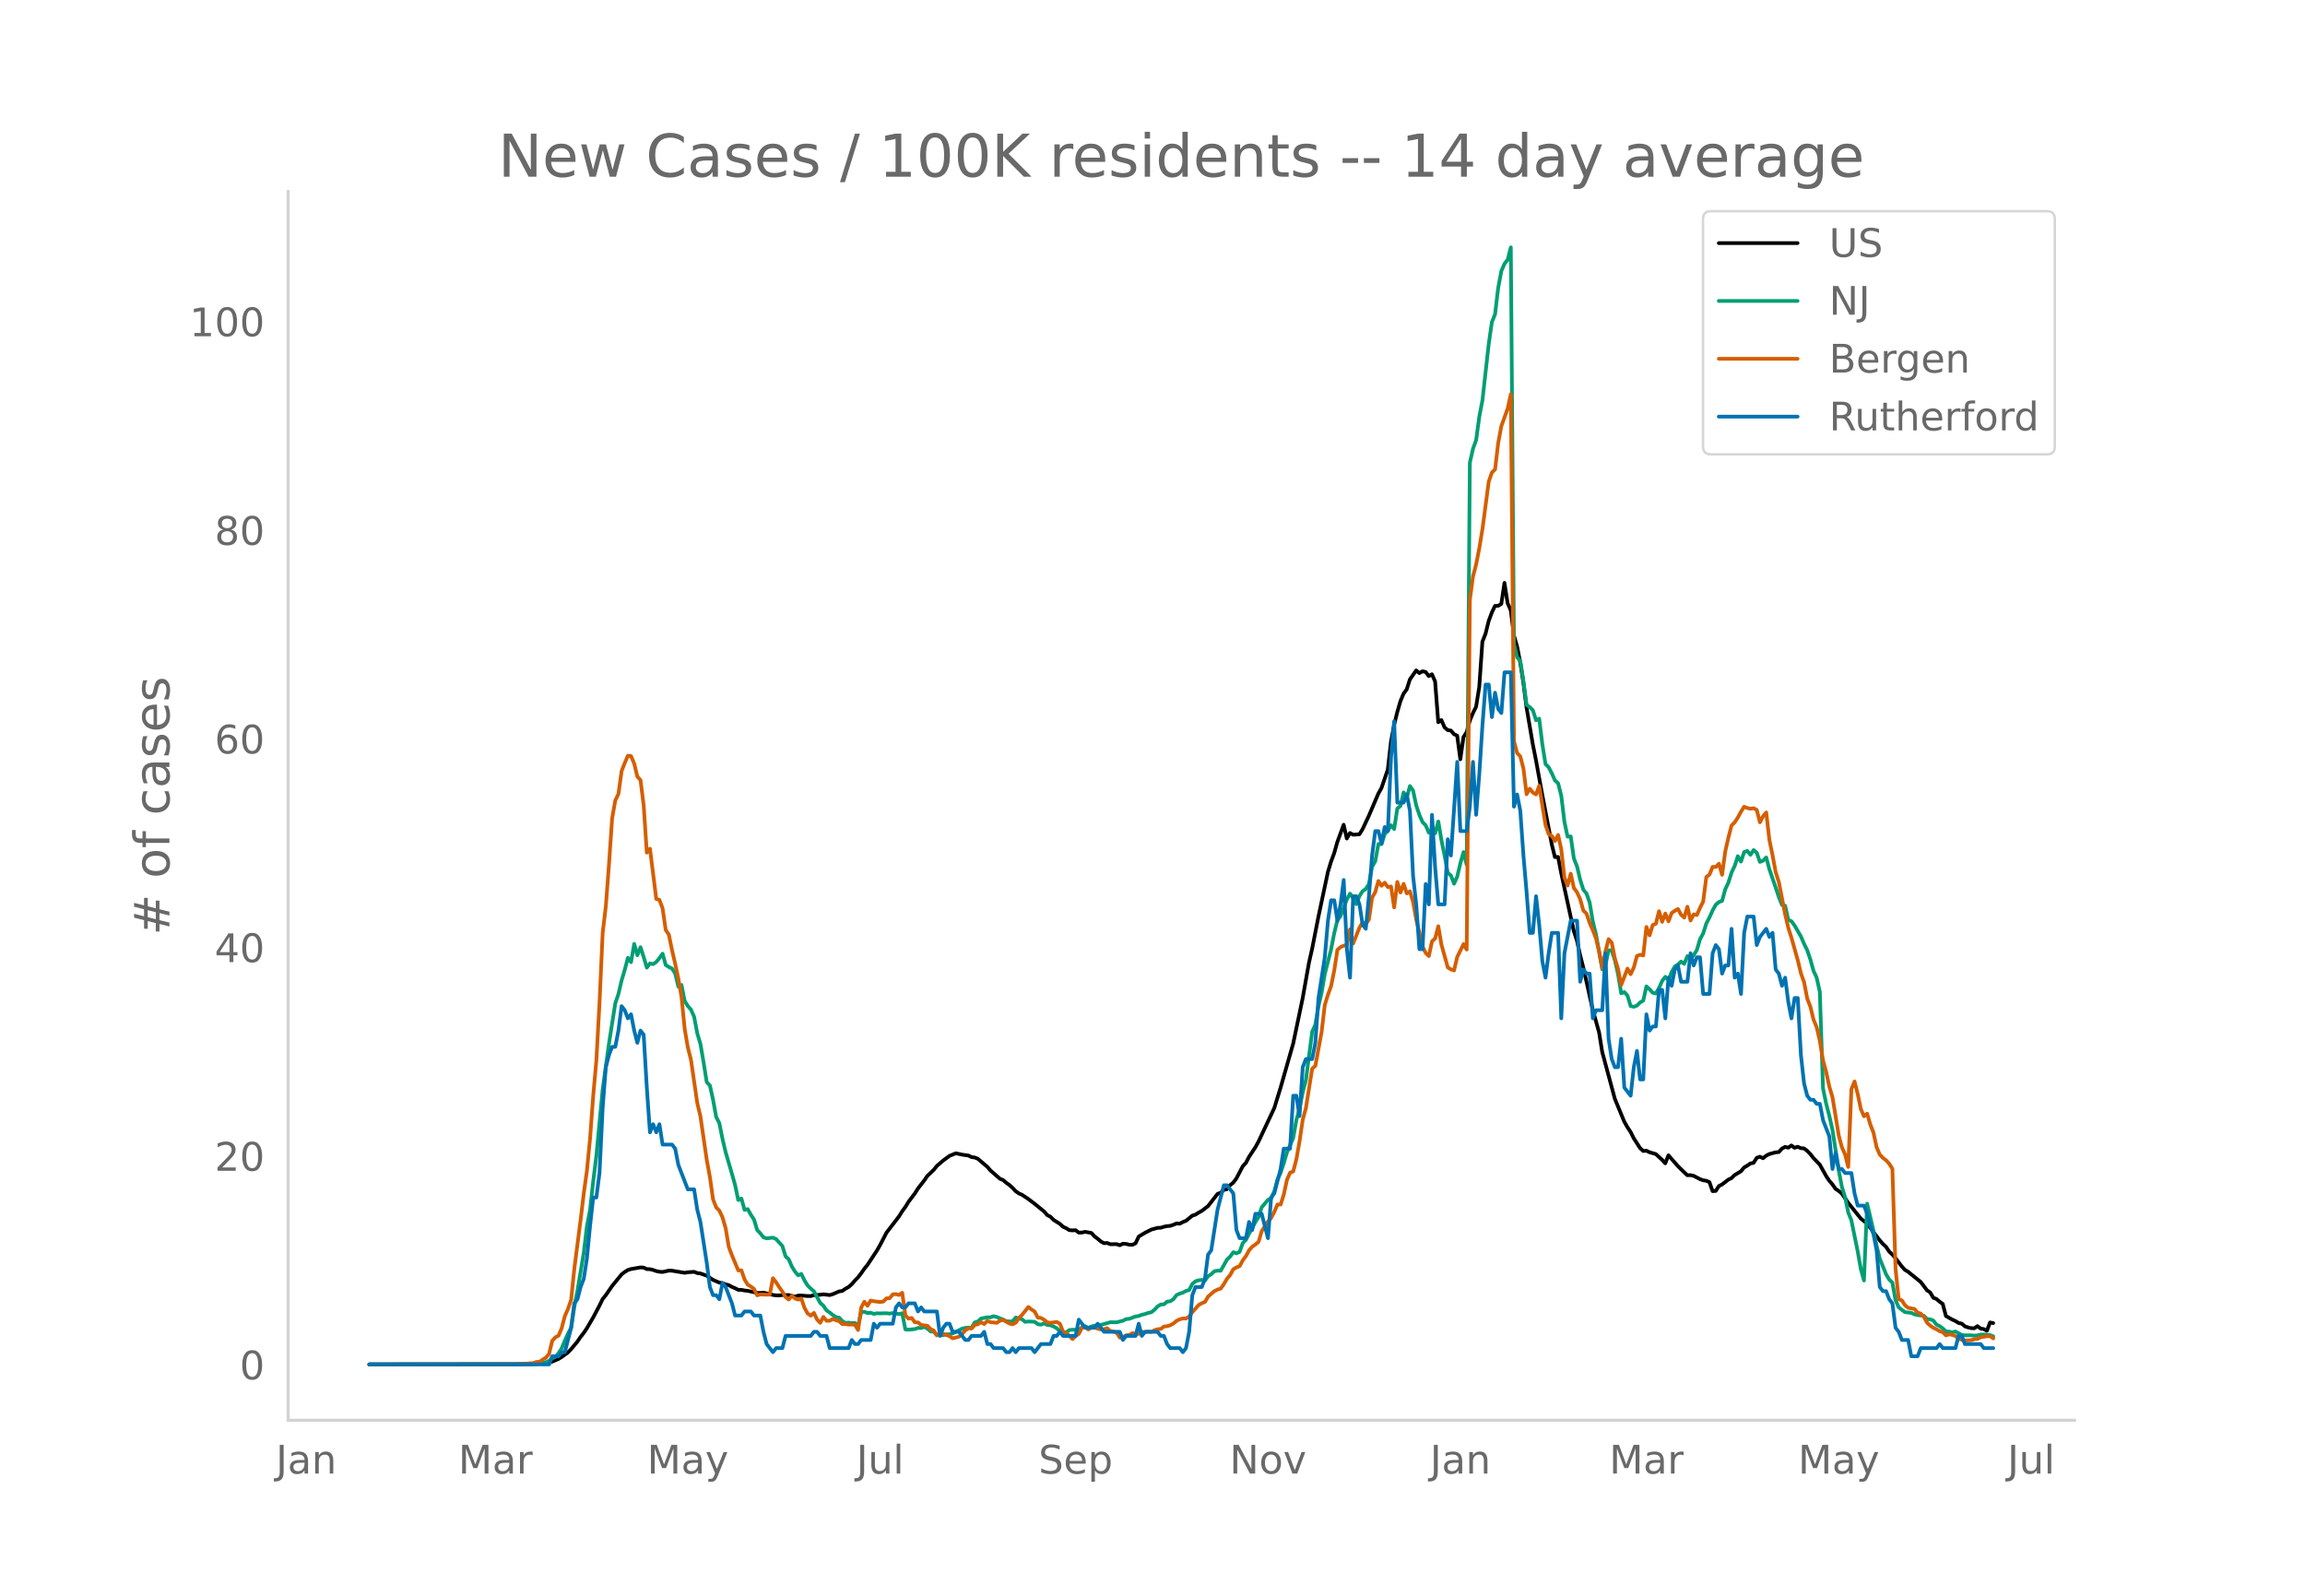 <svg height="864" viewBox="0 0 936 648" width="1248" xmlns="http://www.w3.org/2000/svg" xmlns:xlink="http://www.w3.org/1999/xlink"><defs><style>*{stroke-linecap:butt;stroke-linejoin:round}</style></defs><g id="figure_1"><path d="M0 648h936V0H0z" style="fill:#fff" id="patch_1"/><g id="axes_1"><path d="M117 576.72h725.4V77.76H117z" style="fill:none" id="patch_2"/><path clip-path="url(#pd7d4f6f34e)" d="m149.973 554.039 61.463-.064 7.683-.259 2.561-.209 1.28-.222 1.281-.366 2.561-1.1 1.28-.778 2.562-1.88 1.28-1.326 2.561-3.076 1.28-1.88 1.281-1.643 1.28-1.895 2.562-4.388 2.56-4.828 1.281-2.635 1.28-1.574 2.562-3.723 3.841-4.705 1.28-.982 1.281-.795 1.28-.396 3.842-.662 1.28.074 1.281.618 1.28.026 1.281.325 1.28.444 1.281.276 1.28.085 2.562-.55 1.28.038 5.122.862 1.28-.227 2.562-.173 1.28.5 1.28.167 2.562.887 2.56 1.718 2.562 1.105 1.28.217 1.28.499 1.281.313 1.28.713 1.281.536 1.28.657 1.281.012 1.28.252 1.281.133 3.842.847 1.28.026 1.28-.136 3.842.945 1.28.156 1.281.024 1.28-.149 2.561.01 2.561.664 1.28-.452 1.281-.023 2.561.213 1.28.008 1.281-.379 2.561-.15 1.28-.179 2.562.303 1.28-.378 2.561-1.116 1.28-.196 1.281-.877 1.28-.715 1.281-1.13 1.28-1.5 1.281-1.302 1.28-1.657 1.281-1.847 1.28-1.564 3.842-5.832 1.28-2.242 2.562-4.961 5.122-6.66 1.28-2.072 1.28-1.725 1.281-2.093 2.561-3.385 1.28-2.034 2.562-3.28 1.28-1.856 2.561-2.417 1.28-1.614 2.562-2.19 2.56-1.881 2.562-1.047 2.56.55 2.562.374 1.28.621 1.28.17 1.281.518 3.842 3.283 1.28 1.476 3.842 3.356 1.28.528 1.28 1.107 1.281.9 1.28 1.153 1.281 1.372 1.28.886 1.281.561 2.561 1.717 2.561 1.938 3.841 3.118 1.281 1.489 1.28.624 1.281 1.307 2.561 1.605 1.28 1.19 1.281.566 1.28.802 1.28.096 1.281-.075 1.28.974 1.281-.034 1.28-.283 2.562.47 1.28 1.405 1.28.945 1.281 1.105 1.28.696 1.281-.093 1.28.508 2.562-.03 1.28.446 1.28-.629 1.281.1 1.28.297 1.281.04 1.28-.586 1.281-2.745 2.561-1.537 2.561-1.305 2.561-.696 1.28-.043 1.281-.413 1.28-.258 1.281-.102 1.28-.432 1.281-.55 1.28.119 1.281-.688 1.28-.505 2.562-2.088 1.28-.403 1.28-.826 1.281-.69 2.561-1.968 3.842-4.943 1.28-.459 1.28-1.182 1.281-.279 1.28-1.635 1.281-1.034 1.28-1.728 2.562-4.91 1.28-1.377 1.28-2.454 2.562-3.874 1.28-2.333 6.403-13.603 2.56-8.302 5.123-17.92 3.841-18.378 2.561-14.423 1.28-5.623 2.562-13.069 3.841-18.107 1.28-4.24 1.281-3.447 1.28-4.533 2.561-6.99 1.28 5.591 1.281-2.244 1.28.703 2.562-.185 1.28-2.084 2.561-5.45 3.842-8.98 1.28-2.293 2.561-7.467 1.28-11.266 1.281-6.885 1.28-5.174 1.281-4.434 1.28-3.067 1.281-1.741 1.28-4.024 2.562-3.67 1.28 1.089 1.28-.737 1.281.275 1.28 1.67 1.281-.742 1.28 2.92 1.281 16.556 1.28-.86 1.281 2.962 1.28 1.096 1.281.192 1.28 1.463 1.281.618 1.28 9.582 1.281-9.008 1.28-2.016 1.281-4.638 1.28-3.077 1.281-2.6 1.28-8.004 1.281-18.421 1.28-3.232 1.281-5.182 1.28-3.44 1.281-2.668 1.28-.034 1.281-.784 1.28-8.537 1.281 8.243 1.28 2.922 1.281 10.205 1.28 4.43 1.281 6.497 1.28 8.284 1.281 10.068 2.561 14.992 1.28 6.43 2.562 14.095 3.841 20.002 1.28 5.19 1.281-.067 1.28 6.61 3.842 17.72 1.28 5.805 1.281 3.908 1.28 5.863 1.281 5 3.842 17.178 2.56 9.142 1.281 7.982 5.122 18.996 2.56 6.207 1.281 3.09 1.28 2.256 1.281 1.916 1.28 2.558 2.562 3.991 1.28 1.187 1.28-.13 1.281.634 2.561.743 2.561 2.346 1.28 1.394 1.281-3.231 3.842 4.38 2.56 2.514 1.281 1.191 1.28-.043 1.281.287 2.561 1.336 1.28.468 1.281.2 1.28.54 1.281 3.67 1.28-.08 1.281-2 1.28-.62 2.562-1.98 1.28-.602 1.28-1.252 2.562-1.54 1.28-1.542 1.28-.734 1.281-.896 1.28-.242 1.281-2.017 1.28-.482 1.281.628 1.28-1.046 1.281-.652 2.561-.694 1.28-.11 1.281-1.39 1.28-.72 1.281.322 1.28-.9 1.281.946 1.28-.422 1.281.584 1.28.087 1.281.977 1.28 1.31 1.281 1.641 2.561 2.644 2.561 4.613 1.28 1.93 1.281 1.485 1.28 1.829 1.281.84 1.28 1.085 2.562 3.723 5.122 6.4 2.56 2.032 2.561 3.426 2.561 3.382 1.281 1.448 1.28 1.191 1.281 1.912 1.28 1.207 1.281 1.468 2.56 3.37 1.281 1.415 1.28.754 5.123 4.141 2.56 3.393 1.281.855 1.28 2.18 1.281.482 1.28 1.1 1.281.933 1.28 4.886 2.562 1.463 1.28.57 1.28.799 1.281.25 1.28 1.105 1.281.45 1.28.296 1.281.06 1.28-.88 1.281.99 1.28.22 1.281.68 1.28-3.368 1.281.248h0" style="fill:none;stroke:#000;stroke-linecap:round;stroke-width:1.5" id="line2d_1"/><path clip-path="url(#pd7d4f6f34e)" d="m149.973 554.04 65.305-.099 3.841-.235 2.561-.579 1.28-.538 1.281-1.046 1.28-.542 1.281-1.498 1.28-1.963 1.281-3.15 1.28-2.818 1.281-2.449 1.28-8.407 1.281-6.568 2.561-15.373 1.28-10.806 1.281-6.704 1.28-11.582 1.281-10.311 2.561-27.024 2.561-18.592 2.561-16.314 1.28-3.801 1.281-5.492 1.28-4.306 1.281-4.895 1.28 1.758 1.281-7.426 1.28 4.609 1.281-3.243 1.28 3.934 1.281 4.347 1.28-1.703 1.281.272 1.28-.868 1.281-1.557 1.28-1.82 1.281 4.613 1.28.804 1.281.627 1.28 1.99 1.281 5.354 1.28-.688 1.281 6.47 1.28 2.084 1.281 1.451 1.28 2.91 1.281 6.744 1.28 4.282 1.281 7.43 1.28 8.104 1.281 1.321 1.28 5.778 1.281 7.044 1.28 2.51 1.281 6.371 1.28 5.42 2.562 8.792 1.28 4.575 1.28 6.07 1.281-.613 1.28 4.599 1.281-.304 1.28 2.29 1.281 1.948 1.28 4.245 1.281 1.352 1.28 1.618 1.281.43 2.561-.307 1.28.586 2.561 2.82 1.281 4.197 1.28 1.182 1.281 2.94 1.28 2.081 1.28 1.502 1.281-.586 1.28 2.654 1.281 2.061 1.28 1.27 1.281 1.07 2.561 4.763 1.28 1.1 1.281 1.91 1.28.856 1.281 1.035 1.28.838 1.281.198 1.28 1.42 1.281.747 1.28-.126 1.281.204 1.28-.068 1.281 1.335 1.28-5.75 1.281-.136 1.28.518 1.281-.113 1.28.45 1.281-.245 1.28.054 2.562-.078 1.28.16 1.28-.208 2.562.395 1.28-.32 1.28 6.564 1.281.102 2.561-.245 1.28-.456 1.281.006 1.28-.439 1.281.705 1.28 1.145 1.281.095 1.28 1.363 1.281.099 1.28-.09 1.281-.282 1.28-.037 1.281-.34 3.842-1.953 1.28-.306 1.28-.123 1.281.065 1.28-2.18 1.281-.362 1.28-1.199 2.562-.5h1.28l1.28-.45 1.281.334 2.561 1.042 1.28.65 1.281.134 1.28-.079 1.281-1.54 2.561.72 1.28 1.049 1.281-.164 2.561.14 1.28.933 1.281.239 1.28-.549 1.281.668 1.28.112 1.281.484 1.28.725 1.281 1.19 1.28.722 1.281-.242 1.28-.947 1.28-.126 2.562.04 1.28-.947 1.28-.541 1.281.695 1.28-.555 1.281-.365 1.28.085 2.562-.715 2.56-.736 2.562.03 2.56-.64 1.281-.65 1.28-.13 2.562-.947 1.28-.204 1.28-.508 1.281-.269 1.28-.477 1.281-.252 1.28-1.025 1.281-1.366 1.28-.767 1.281-.068 1.28-1.083 1.281-.153 1.28-.862 1.281-1.656 1.28-.59 1.281-.404 1.28-.692 1.281-.344 1.28-2.5 1.281-1.08 1.28-.389 1.281-.18 1.28.306 1.281-1.812 1.28-.787 1.281-1.216 1.28-.238 1.281.044 2.561-4.53 1.28-1.223 1.281-1.775 1.28.463 1.281-.613 1.28-3.56 1.281-1.288 1.28-2.544 1.281-2.245 1.28-2.49 1.281-1.973 1.28-3.972 2.562-3.055 1.28-.6 1.28-2.847 1.281-4.814 1.28-2.725 1.281-3.802 1.28-4.404 2.562-5.88 1.28-7.256 1.28-4.752L529 443.51l1.28-4.84 2.562-19.707 1.28-2.899 1.28-7.501 1.281-5.488 1.28-7.562 2.561-9.988 1.281-6.66 1.28-5.188 1.281-1.696 2.56-6.728 1.281-2.378 1.28 1.877 1.281 2.381 1.28-3.307 1.281-1.976 1.28-.848 1.281-2.082 1.28-6.939 1.281-2.231 1.28-7.024 1.281.061 1.28-4.091 1.281-1.376 1.28-2.204 1.281 1.516 1.28-8.305 1.281-1.073 1.28-5.478 1.281 2.18 1.28-4.762 1.281 1.833 1.28 6.019 1.281 3.86 1.28 2.912 1.281 1.335 1.28 2.974 1.281-1.179 1.28 1.418 1.281-4.804 1.28 7.634 1.281 6.248 1.28 6.997 1.281 1.052 1.28 3.349 1.281-2.865 1.28-5.467 1.281-4.497 1.28 5.127 1.281-163.242 1.28-5.658 1.281-3.553 1.28-9.453 1.281-6.68 2.561-22.953 1.28-8.833 1.281-3.165 1.28-10.764 1.281-6.8 1.28-2.943 1.281-1.662 1.28-4.994 1.281 160.919 1.28 5.576 1.281 1.407 1.28 8.281 1.281 9.61 1.28.896 1.281 1.274 1.28 4.067 1.281-.647 1.28 10.45 1.281 7.993 1.28 1.29 1.281 2.47 1.28 2.889 1.281 1.151 1.28 5.032 1.281 10.655 1.28 5.992 1.281-.095 1.28 8.986 1.281 3.202 1.28 5.39 1.281 4.084 1.28 1.498 1.281 3.714 1.28 7.678 1.281 5.167 2.561 14.274 1.28-1.646 1.281-6.125 1.28.045 1.281 4.026 1.28 5.56 1.28 7.838 1.281-.487 1.28 1.427 1.281 4.265 1.28.276 1.281-.467 1.28-1.288 1.281-.756 1.28-5.78 1.281 1.171 1.28 1.424 1.281.283 1.28-2.221 1.281-2.875 1.28-1.666 1.281 1.352 1.28-3.297 1.281-2.238 1.28-.814 1.281-1.182 1.28.913 1.281-3.134 1.28 1.09 1.281-1.458 1.28-2.116 1.281-4.357 1.28-2.364 1.281-4.043 1.28-2.446 1.281-2.875 1.28-2.306 1.281-1.094 1.28-.443 1.281-4.71 1.28-2.723 1.281-4.07 1.28-2.722 1.281-3.938 1.28 2.194 1.281-3.87 1.28-.467 1.281 1.581 1.28-1.918 1.281 1.09 1.28 3.717 1.281-.494 1.28-1.322 1.281 4.79 2.561 7.443 1.28 3.9 1.281 3.13 1.28.358 1.281 5.757 1.28.504 1.281 1.782 2.561 4.428 1.28 2.974 1.281 2.61 1.28 3.754 1.281 4.629 1.28 2.78 1.281 5.767 1.28 39.11 1.281 6.234 1.28 4.946 1.281 5.702 2.561 16.545 1.28 6.647 1.281 4.087 1.28 6.251 1.281 3.223 2.561 12.55 1.28 7.265 1.281 4.616 1.28-31.193 2.561 10.86 1.281 6.186 1.28 5.225 2.561 6.377 1.281 2.163 1.28 1.223 1.281 7.103 1.28 2.902 1.28 1.073 1.281.927 2.561.3 1.28.586 1.281.31 2.561.31 1.28 1.331 1.281.079 1.28.514 1.281 1.66 1.28.582 1.281.953 1.28 1.223 1.281.068 1.28.314 1.281-.361 2.561 1.38 1.28.177 2.562-.007 1.28.133 1.28-.116 1.281-.31 1.28-.034 2.562.238 1.28.511h0" style="fill:none;stroke:#009e73;stroke-linecap:round;stroke-width:1.5" id="line2d_2"/><path clip-path="url(#pd7d4f6f34e)" d="m149.973 554.04 58.902-.097 3.842-.13 3.841-.325 1.28-.454 1.281-.033 1.28-.94 1.281-.747 1.28-1.558 1.281-5.29 1.28-1.429 1.281-.649 1.28-3.051 1.281-4.9 1.28-2.922 1.281-3.7 1.28-12.496 2.562-19.929 1.28-10.71 1.28-9.218 1.281-13.113 1.28-17.397 1.281-14.313 1.28-23.434 1.281-28.367 1.28-10.776 1.281-16.975 1.28-18.792 1.281-7.238 1.28-2.662 1.281-9.282 1.28-3.278 1.281-2.954 1.28.162 1.281 3.019 1.28 5.29 1.281 1.428 1.28 10.16 1.281 19.279 1.28-1.59 2.562 20.415 1.28.357 1.28 3.44 1.281 8.796 1.28 1.915 1.281 6.329 1.28 5.485 1.281 6.07 1.28 7.367 1.281 12.886 1.28 7.595 1.281 5.063 2.561 17.527 1.28 5.42 2.562 17.656 1.28 6.946 1.28 9.088 1.281 3.31 1.28 1.299 1.281 2.726 1.28 4.415 1.281 7.594 1.28 3.408 2.562 6.135 1.28-.033 1.28 3.733 1.281 2.077 1.28.779 1.281.974 1.28 2.596 1.281-.357 2.561.098 1.28-.033 1.281-6.653 1.28 1.622 1.281 2.045 1.28 1.753 1.281 2.207 1.28 1.038 1.281-1.525 1.28 1.071 1.28.487 1.281-.454 1.28 3.765 1.281 2.304 1.28.876 1.281-1.103 1.28 2.694 1.281 1.33 1.28-2.401 1.281 1.558h1.28l1.281-.714 1.28.519 1.281.357 1.28 1.2h1.281l1.28.195 1.281-.032 1.28.097 1.281 2.143 1.28-9.12 1.281-2.37 1.28 1.655 1.281-2.142 1.28.292 2.562.325 1.28-.195 1.28-1.298 1.281-.033 1.28-1.59 1.281-.098 1.28.357 1.281-.908 1.28 9.185 1.281 1.33 1.28-.291 1.281 1.785 1.28.032 1.281 1.039 2.561.324 1.28 1.364 1.281.551 1.28 2.013 1.281-.78 1.28.098 2.562.974 1.28.876 2.561-.65 1.28-1.103 1.281-1.46 1.28-.844 1.281.065 1.28-1.428 1.281-.292 1.28-.844 1.281.746 1.28-1.266 1.281.52 2.561.26 1.28-.877 1.281-.292 2.561 1.46 1.28.325 1.281-.649 1.28-1.883 1.281-1.298 2.561-3.213 1.28 1.006 1.281.844 1.28 2.467 1.281.13 1.28.746L425.28 537l1.28.162 2.561-.357 1.281.747 1.28 3.18 1.281.52 2.56 2.5 1.281-1.267 1.28-.844 1.281-2.564 1.28-.227 1.281 1.006 1.28-.746 1.281-.065 1.28.487 1.281.324 1.28-.13 1.281-.357 1.28 1.169 1.281.195 1.28.454 1.281 1.98 1.28-.162 1.281-.78 1.28-.13 1.281-.746 1.28.325 1.281-.033 1.28-.843 1.281.13 1.28-.195 1.281.13 1.28-.715 1.281-.389 1.28-.13 1.281-.974 1.28-.13 1.281-.389 1.28-.714 1.281-1.071 1.28-.617 1.281-.357 1.28.033 1.281-.812 1.28-1.785 2.562-2.888 1.28-.747 1.28-.487 1.281-2.207 2.561-2.207 1.28-.65 1.281-.356 1.28-1.85 1.281-2.175 1.28-1.525 1.281-2.337 1.28-.747 1.281-.486 1.28-2.37 1.281-1.72 1.28-2.37 1.281-1.46 1.28-.876 1.281-1.071 1.28-4.35 2.562-3.96 1.28-1.427 1.28-2.435 1.281-3.018 1.28.032 1.281-4.057 1.28-5.94 1.281-2.953 1.28-.487 1.281-4.998 1.28-7.206L529 454.69l1.28-4.642 2.562-16.098 1.28-1.136 2.561-13.795 1.28-10.938 1.281-4.154 1.28-3.538 1.281-6.296 1.28-8.374 1.281-1.136 1.28-.584 1.28-.26 1.281-6.362 1.28 5.745 2.562-6.491 1.28-2.11 1.28.747 1.281-1.883 1.28-8.893 1.281-2.24 1.28-4.511 1.281 1.947 1.28-1.266 1.281 1.818 1.28-.26 1.281 8.504 1.28-10.354 1.281 4.285 1.28-3.506 1.281 3.863 1.28-.844 1.281 4.317 1.28 7.173 1.281 5.193 1.28 5.68 1.281 2.694 1.28 1.233 1.281-5.972 1.28-1.169 1.281-4.966 1.28 7.498 2.562 9.218 1.28.811 1.28.422 1.281-5.485 2.561-5.193 1.28 2.207 1.281-141.902 1.28-9.607 1.281-4.9 1.28-6.525 1.281-7.79 2.561-19.311 1.28-3.7 1.281-1.233 1.28-10.744 1.281-6.88 2.561-7.109 1.28-5.842 1.281 140.928 1.28 4.836 1.281 1.33 1.28 4.934 1.281 10.419 1.28-2.24 1.281 1.59 1.28.747 1.281-3.505 2.561 15.936 1.28 3.7 1.281.714 1.28 2.045 1.281-2.434 1.28 5.874 1.281 11.393 1.28 3.278 1.281-4.804 1.28 5.81 1.281 1.72 1.28 2.857 1.281 4.576 1.28 1.233 1.281 3.798 1.28 2.888 1.281 3.408 1.28 5.258 1.281 6.784 1.28-6.719 1.281-5.03 1.28 1.395 1.281 6.427 1.28 4.251 1.28 6.524 2.562-6.653 1.28 2.272 1.28-2.727 1.281-4.674 1.28-.486 1.281.26 1.28-11.555 1.281 3.408 1.28-4.187 1.281-.52 1.28-5.095 1.281 4.316 1.28-3.375 1.281 3.18 1.28-3.375 1.281-.909 1.28-.746 1.281 2.337 1.28 1.168 1.281-4.414 1.28 5.583 1.281-2.5 1.28.293 1.281-2.922 1.28-2.531 1.281-9.997 1.28-.974 1.281-3.148 1.28.065 1.281-1.33 1.28 4.51 1.281-9.444 1.28-5.68 1.281-4.934 1.28-1.265 1.281-1.948 1.28-2.37 1.281-2.012 1.28.52 1.281.292 1.28-.227 1.281.714 1.28 5.03 1.281-2.466 1.28-1.526 1.281 11.133 1.28 6.2 1.281 6.913 1.28 3.992 2.562 13.145 1.28 5.453 1.28 4.024 2.562 9.12 1.28 5.324 1.28 3.57 1.281 6.653 1.28 3.344 1.281 5.225 1.28 3.116L739 422.72l1.28 7.854 1.281 4.706 1.28 5.94 1.281 4.317 2.561 15.611 1.28 4.772 1.281 2.856 1.28 5.096 1.281-31.581 1.28-3.148 1.281 5.063 1.28 6.2 1.281 2.888 1.28-1.071 1.281 4.414 1.28 3.278 1.281 5.972 1.28 2.954 1.281 1.363 1.28.941 1.281 1.428 1.28 2.013 1.281 40.7 1.28 12.27 1.28.486 1.281 1.98 1.28 1.039 2.562.486 1.28 1.461 1.28.422 1.281 1.363 1.28 2.305 1.281 1.2 1.28.877 1.281.616 1.28.78 1.281.389 1.28 1.298 1.281-.422 1.28.227 1.281.455 1.28.941 1.281.617 1.28.26 2.562-.13 1.28-.422 1.28-.098 1.281-.681 2.561-.39h1.28l1.281.877h0" style="fill:none;stroke:#d55e00;stroke-linecap:round;stroke-width:1.5" id="line2d_3"/><path clip-path="url(#pd7d4f6f34e)" d="M149.973 554.04h72.988l1.28-3.306h2.561l1.28-1.653h1.281l2.561-9.919 1.28-9.918 1.281-1.653 1.28-4.96 1.281-3.306 1.28-8.265 1.281-13.225 1.28-11.571h1.281l1.28-9.919 1.281-26.45 1.28-16.53 1.281-4.96 1.28-3.305h1.281l1.28-6.613 1.281-9.918 1.28 1.653 1.281 3.306 1.28-1.653 1.281 6.612 1.28 4.96 1.281-4.96 1.28 1.653 1.281 21.49 1.28 18.184 1.281-3.306 1.28 3.306 1.281-3.306 1.28 8.266h3.842l1.28 1.653 1.281 6.612 3.842 9.918h2.56l1.281 8.266 1.28 4.96 2.562 16.53 1.28 9.918 1.28 3.307h1.281l1.28 1.653 1.281-6.613 1.28 1.653 2.562 6.613 1.28 4.959h2.561l1.28-1.653h2.562l1.28 1.653h2.561l1.28 6.612 1.281 4.96 2.561 3.306 1.28-1.653h2.561l1.281-4.96h10.244l1.28-1.653h1.28l1.281 1.653h2.561l1.28 4.96h7.684l1.28-3.306 1.28 1.653h1.281l1.28-1.653h3.842l1.28-6.613 1.281 1.653 1.28-1.653h5.123l1.28-6.612 1.28-1.653 1.281 1.653h1.28l1.281-1.653h2.561l1.28 3.306 1.281-1.653 1.28 1.653h5.123l1.28 9.918 1.28-3.306 1.281-1.653h1.28l1.281 3.306h2.561l2.561 3.307h1.28l1.281-1.654h3.842l1.28-1.653 1.28 4.96h1.281l1.28 1.653h3.842l1.28 1.653h1.281l1.28-1.653 1.281 1.653 1.28-1.653h5.123l1.28 1.653 2.561-3.306h3.841l1.281-3.307h1.28l1.281-1.653 1.28 1.653h5.122l1.28-6.612 2.562 3.306h3.841l1.28-1.653 2.562 3.306h6.402l1.28 3.307 1.281-1.654h3.842l1.28-4.959 1.28 4.96 1.281-1.654h5.122l1.28 1.653h1.281l1.28 3.307 1.281 1.653h3.842l1.28 1.653 1.28-1.653 1.281-6.613 1.28-14.877 1.281-3.307h2.561l1.28-3.306 1.281-9.918 1.28-1.653 2.562-16.531 2.56-9.919h1.281l2.561 3.307 1.28 14.877 1.281 3.306h2.561l1.28-6.612 1.281 3.306 1.28-6.612h2.562l2.56 9.918 1.281-16.53 1.28-1.653 2.562-9.919 1.28-8.265h2.561l1.28-21.49h1.281l1.28 8.265L529 433.365l1.28-3.306h2.562l1.28-6.612 1.28-18.184 2.561-16.531 1.281-14.878 1.28-8.265h1.281l1.28 8.265 1.281-6.612 1.28-9.919 1.28 28.103 1.281 11.571 1.28-33.061h1.281l1.28 3.306 1.281 8.265 1.28 1.653 1.281-13.224 1.28-16.531 1.281-9.919h1.28l1.281 4.96 1.28-6.613 1.281 1.653 1.28-29.755 1.281-14.878 1.28 33.062h2.562l1.28-3.306 1.28 6.612 1.281 26.45 1.28 11.57 1.281 18.185h1.28l1.281-26.45 1.28 8.266 1.281-36.368 1.28 21.49 1.281 14.878h2.561l1.28-26.45 1.281 6.613 2.561-38.021 1.28 28.102h2.562l1.28-9.918 1.28-18.184 1.281 21.49 1.28-16.53 1.281-19.838 1.28-16.53h1.281l1.28 13.224 1.281-9.918 1.28 6.612 1.281 1.653 1.28-16.53h2.562l1.28 54.55 1.28-4.958 1.281 6.612 1.28 18.184 1.281 14.878 1.28 16.53h1.281l1.28-14.877 1.281 11.571 1.28 14.878 1.281 6.612 1.28-9.918 1.281-8.266h2.561l1.28 34.715 1.281-26.45 2.561-13.224h2.561l1.28 24.796 1.281-4.959 1.28 1.653h1.281l1.28 18.184 1.281-3.306h2.561l1.28-23.143 1.281 34.714 1.28 8.266 1.281 3.306h1.28l1.28-11.572 1.281 19.837 2.561 3.307 1.28-11.572 1.281-6.612 1.28 11.571h1.281l1.28-26.449 1.281 6.612 1.28-1.653h1.281l1.28-14.877h1.281l1.28 11.571 1.281-16.53 1.28 3.305 1.281-6.612 1.28-1.653 1.281 6.612h2.561l1.28-11.571 1.281 4.959 1.28-3.306h1.281l1.28 14.878h2.562l1.28-16.531 1.28-3.306 1.281 1.653 1.28 9.918 1.281-3.306h1.28l1.281-14.878 1.28 19.837 1.281-1.653 1.28 8.266 1.281-24.797 1.28-6.612h2.562l1.28 11.572 1.28-3.307 2.562-3.306h0l1.28 3.306 1.28-1.653 1.281 14.878 1.28 1.653 1.281 4.96 1.28-3.307 1.281 9.919 1.28 6.612 1.281-8.265h1.28l1.281 23.143 1.28 11.571 1.281 4.96 1.28 1.653h1.281l1.28 1.653H739l1.28 6.612 2.562 6.612 1.28 13.225 1.28-6.612 1.281 6.612h1.28l1.281 1.653h2.561l1.28 8.266 1.281 4.959h2.561l1.28 3.306 1.281 4.96 1.28 3.305 1.281 6.613 1.28 14.877 1.281 1.654h1.28l1.281 3.306 1.28 1.653 1.281 9.918 1.28 1.653 1.28 3.307h2.562l1.28 6.612h2.561l1.28-3.306h6.403l1.28-1.653 1.281 1.653h5.122l1.28-4.96h1.281l1.28 3.307h6.403l1.28 1.653h3.842" style="fill:none;stroke:#0072b2;stroke-linecap:round;stroke-width:1.5" id="line2d_4"/><path d="M117 576.72V77.76" style="fill:none;stroke:#d3d3d3;stroke-linecap:square;stroke-linejoin:miter;stroke-width:1.25" id="patch_3"/><path d="M117 576.72h725.4" style="fill:none;stroke:#d3d3d3;stroke-linecap:square;stroke-linejoin:miter;stroke-width:1.25" id="patch_4"/><g id="matplotlib.axis_1"><g id="xtick_1"><g style="fill:#696969" transform="matrix(.16 0 0 -.16 112.03 598.378)" id="text_1"><defs><path d="M9.813 72.906h9.859V5.078q0-13.187-5-19.14-5-5.954-16.094-5.954h-3.75v8.297h3.078q6.531 0 9.219 3.672Q9.813-4.39 9.813 5.078z" id="DejaVuSans-74"/><path d="M34.281 27.484q-10.89 0-15.093-2.484-4.204-2.484-4.204-8.5 0-4.781 3.157-7.594 3.156-2.797 8.562-2.797 7.485 0 12 5.297 4.516 5.297 4.516 14.078v2zm17.922 3.72V0H43.22v8.297Q40.14 3.328 35.547.953q-4.594-2.375-11.234-2.375-8.391 0-13.36 4.719Q6 8.016 6 15.922q0 9.219 6.172 13.906 6.187 4.688 18.437 4.688h12.61v.89q0 6.203-4.078 9.594-4.078 3.39-11.453 3.39-4.688 0-9.141-1.124-4.438-1.125-8.531-3.375v8.312q4.921 1.906 9.562 2.844 4.64.953 9.031.953 11.875 0 17.735-6.156 5.86-6.14 5.86-18.64z" id="DejaVuSans-97"/><path d="M54.89 33.016V0h-8.984v32.719q0 7.765-3.031 11.61-3.031 3.858-9.078 3.858-7.281 0-11.484-4.64-4.204-4.625-4.204-12.64V0H9.08v54.688h9.03v-8.5q3.235 4.937 7.594 7.374Q30.078 56 35.797 56q9.422 0 14.25-5.828 4.844-5.828 4.844-17.156z" id="DejaVuSans-110"/></defs><use xlink:href="#DejaVuSans-74"/><use x="29.492" xlink:href="#DejaVuSans-97"/><use x="90.771" xlink:href="#DejaVuSans-110"/></g></g><g id="xtick_2"><g style="fill:#696969" transform="matrix(.16 0 0 -.16 186.099 598.378)" id="text_2"><defs><path d="M9.813 72.906h14.703l18.593-49.61 18.703 49.61h14.704V0H66.89v64.016l-18.797-50h-9.907l-18.796 50V0H9.813z" id="DejaVuSans-77"/><path d="M41.11 46.297q-1.516.875-3.297 1.281Q36.03 48 33.89 48q-7.625 0-11.703-4.953-4.079-4.953-4.079-14.234V0H9.08v54.688h9.03v-8.5q2.844 4.984 7.375 7.39Q30.031 56 36.531 56q.922 0 2.047-.125 1.125-.11 2.484-.36z" id="DejaVuSans-114"/></defs><use xlink:href="#DejaVuSans-77"/><use x="86.279" xlink:href="#DejaVuSans-97"/><use x="147.559" xlink:href="#DejaVuSans-114"/></g></g><g id="xtick_3"><g style="fill:#696969" transform="matrix(.16 0 0 -.16 262.763 598.378)" id="text_3"><defs><path d="M32.172-5.078q-3.797-9.766-7.422-12.735-3.61-2.984-9.656-2.984H7.906v7.516h5.282q3.703 0 5.75 1.765Q21-9.766 23.483-3.219l1.61 4.094-22.11 53.813H12.5l17.094-42.766 17.093 42.766h9.516z" id="DejaVuSans-121"/></defs><use xlink:href="#DejaVuSans-77"/><use x="86.279" xlink:href="#DejaVuSans-97"/><use x="147.559" xlink:href="#DejaVuSans-121"/></g></g><g id="xtick_4"><g style="fill:#696969" transform="matrix(.16 0 0 -.16 347.76 598.378)" id="text_4"><defs><path d="M8.5 21.578v33.11h8.984V21.922q0-7.766 3.016-11.656 3.031-3.875 9.094-3.875 7.265 0 11.484 4.64 4.234 4.64 4.234 12.656v31h8.985V0h-8.984v8.406Q42.047 3.422 37.718 1q-4.313-2.422-10.032-2.422-9.421 0-14.312 5.86Q8.5 10.296 8.5 21.578zM31.11 56z" id="DejaVuSans-117"/><path d="M9.422 75.984h8.984V0H9.422z" id="DejaVuSans-108"/></defs><use xlink:href="#DejaVuSans-74"/><use x="29.492" xlink:href="#DejaVuSans-117"/><use x="92.871" xlink:href="#DejaVuSans-108"/></g></g><g id="xtick_5"><g style="fill:#696969" transform="matrix(.16 0 0 -.16 421.723 598.378)" id="text_5"><defs><path d="M53.516 70.516V60.89q-5.61 2.687-10.594 4-4.984 1.328-9.625 1.328-8.047 0-12.422-3.125t-4.375-8.89q0-4.845 2.906-7.313 2.907-2.453 11.016-3.97l5.953-1.218q11.031-2.11 16.281-7.406 5.25-5.297 5.25-14.172 0-10.61-7.11-16.078-7.093-5.469-20.812-5.469-5.172 0-11.015 1.172Q13.14.922 6.89 3.219v10.156q6-3.36 11.765-5.078 5.766-1.703 11.328-1.703 8.438 0 13.032 3.312 4.593 3.328 4.593 9.485 0 5.359-3.297 8.39-3.296 3.032-10.812 4.547L27.484 33.5q-11.03 2.188-15.968 6.875-4.922 4.688-4.922 13.047 0 9.672 6.812 15.234 6.813 5.563 18.766 5.563 5.14 0 10.453-.938 5.328-.922 10.89-2.765z" id="DejaVuSans-83"/><path d="M56.203 29.594v-4.39H14.891q.593-9.282 5.593-14.142 5-4.859 13.938-4.859 5.172 0 10.031 1.266 4.86 1.265 9.656 3.812v-8.5Q49.266.734 44.187-.344 39.11-1.422 33.892-1.422q-13.094 0-20.735 7.61-7.64 7.625-7.64 20.625 0 13.421 7.25 21.296Q20.016 56 32.328 56q11.031 0 17.453-7.11 6.422-7.093 6.422-19.296zm-8.984 2.64q-.094 7.36-4.125 11.75-4.032 4.407-10.672 4.407-7.516 0-12.031-4.25-4.516-4.25-5.203-11.97z" id="DejaVuSans-101"/><path d="M18.11 8.203v-29H9.077v75.484h9.031v-8.296q2.844 4.875 7.157 7.234Q29.594 56 35.594 56q9.968 0 16.187-7.906 6.235-7.907 6.235-20.797T51.78 6.484q-6.218-7.906-16.187-7.906-6 0-10.328 2.375-4.313 2.375-7.157 7.25zm30.578 19.094q0 9.906-4.079 15.547-4.078 5.64-11.203 5.64-7.14 0-11.218-5.64-4.079-5.64-4.079-15.547 0-9.906 4.078-15.547 4.079-5.64 11.22-5.64 7.124 0 11.202 5.64t4.078 15.547z" id="DejaVuSans-112"/></defs><use xlink:href="#DejaVuSans-83"/><use x="63.477" xlink:href="#DejaVuSans-101"/><use x="125" xlink:href="#DejaVuSans-112"/></g></g><g id="xtick_6"><g style="fill:#696969" transform="matrix(.16 0 0 -.16 499.299 598.378)" id="text_6"><defs><path d="M9.813 72.906h13.28l32.329-60.984v60.984h9.562V0h-13.28L19.39 60.984V0H9.813z" id="DejaVuSans-78"/><path d="M30.61 48.39q-7.22 0-11.422-5.64-4.204-5.64-4.204-15.453 0-9.813 4.172-15.453 4.188-5.64 11.453-5.64 7.188 0 11.375 5.655 4.203 5.672 4.203 15.438 0 9.719-4.203 15.406-4.187 5.688-11.375 5.688zm0 7.61q11.718 0 18.406-7.625 6.703-7.61 6.703-21.078 0-13.422-6.703-21.078-6.688-7.64-18.407-7.64-11.765 0-18.437 7.64-6.656 7.656-6.656 21.078 0 13.469 6.656 21.078Q18.844 56 30.609 56z" id="DejaVuSans-111"/><path d="M2.984 54.688H12.5L29.594 8.797l17.093 45.89h9.516L35.687 0H23.485z" id="DejaVuSans-118"/></defs><use xlink:href="#DejaVuSans-78"/><use x="74.805" xlink:href="#DejaVuSans-111"/><use x="135.986" xlink:href="#DejaVuSans-118"/></g></g><g id="xtick_7"><g style="fill:#696969" transform="matrix(.16 0 0 -.16 580.691 598.378)" id="text_7"><use xlink:href="#DejaVuSans-74"/><use x="29.492" xlink:href="#DejaVuSans-97"/><use x="90.771" xlink:href="#DejaVuSans-110"/></g></g><g id="xtick_8"><g style="fill:#696969" transform="matrix(.16 0 0 -.16 653.48 598.378)" id="text_8"><use xlink:href="#DejaVuSans-77"/><use x="86.279" xlink:href="#DejaVuSans-97"/><use x="147.559" xlink:href="#DejaVuSans-114"/></g></g><g id="xtick_9"><g style="fill:#696969" transform="matrix(.16 0 0 -.16 730.143 598.378)" id="text_9"><use xlink:href="#DejaVuSans-77"/><use x="86.279" xlink:href="#DejaVuSans-97"/><use x="147.559" xlink:href="#DejaVuSans-121"/></g></g><g id="xtick_10"><g style="fill:#696969" transform="matrix(.16 0 0 -.16 815.14 598.378)" id="text_10"><use xlink:href="#DejaVuSans-74"/><use x="29.492" xlink:href="#DejaVuSans-117"/><use x="92.871" xlink:href="#DejaVuSans-108"/></g></g></g><g id="matplotlib.axis_2"><g id="ytick_1"><g style="fill:#696969" transform="matrix(.16 0 0 -.16 97.32 560.119)" id="text_11"><defs><path d="M31.781 66.406q-7.61 0-11.453-7.5Q16.5 51.422 16.5 36.375q0-14.984 3.828-22.484 3.844-7.5 11.453-7.5 7.672 0 11.5 7.5 3.844 7.5 3.844 22.484 0 15.047-3.844 22.531-3.828 7.5-11.5 7.5zm0 7.813q12.266 0 18.735-9.703 6.468-9.688 6.468-28.141 0-18.406-6.468-28.11-6.47-9.687-18.735-9.687-12.25 0-18.718 9.688-6.47 9.703-6.47 28.109 0 18.453 6.47 28.14Q19.53 74.22 31.78 74.22z" id="DejaVuSans-48"/></defs><use xlink:href="#DejaVuSans-48"/></g></g><g id="ytick_2"><g style="fill:#696969" transform="matrix(.16 0 0 -.16 87.14 475.401)" id="text_12"><defs><path d="M19.188 8.297h34.421V0H7.33v8.297q5.609 5.812 15.296 15.594 9.703 9.797 12.188 12.64 4.734 5.313 6.609 9 1.89 3.688 1.89 7.25 0 5.813-4.078 9.469-4.078 3.672-10.625 3.672-4.64 0-9.797-1.61-5.14-1.609-11-4.89v9.969Q13.767 71.78 18.938 73q5.188 1.219 9.485 1.219 11.328 0 18.062-5.672 6.735-5.656 6.735-15.125 0-4.5-1.688-8.531-1.672-4.016-6.125-9.485-1.218-1.422-7.765-8.187-6.532-6.766-18.453-18.922z" id="DejaVuSans-50"/></defs><use xlink:href="#DejaVuSans-50"/><use x="63.623" xlink:href="#DejaVuSans-48"/></g></g><g id="ytick_3"><g style="fill:#696969" transform="matrix(.16 0 0 -.16 87.14 390.683)" id="text_13"><defs><path d="M37.797 64.313 12.89 25.39h24.906zm-2.594 8.593H47.61V25.391h10.407v-8.203H47.609V0h-9.812v17.188H4.89v9.515z" id="DejaVuSans-52"/></defs><use xlink:href="#DejaVuSans-52"/><use x="63.623" xlink:href="#DejaVuSans-48"/></g></g><g id="ytick_4"><g style="fill:#696969" transform="matrix(.16 0 0 -.16 87.14 305.965)" id="text_14"><defs><path d="M33.016 40.375q-6.641 0-10.532-4.547-3.875-4.531-3.875-12.437 0-7.86 3.875-12.438 3.891-4.562 10.532-4.562 6.64 0 10.515 4.562 3.875 4.578 3.875 12.438 0 7.906-3.875 12.437-3.875 4.547-10.515 4.547zm19.578 30.922v-8.984q-3.719 1.75-7.5 2.671-3.782.938-7.5.938-9.766 0-14.922-6.594-5.14-6.594-5.875-19.922 2.875 4.25 7.219 6.516 4.359 2.266 9.578 2.266 10.984 0 17.36-6.672 6.374-6.657 6.374-18.125 0-11.235-6.64-18.032-6.641-6.78-17.672-6.78-12.657 0-19.344 9.687-6.688 9.703-6.688 28.109 0 17.281 8.204 27.563 8.203 10.28 22.015 10.28 3.719 0 7.5-.734t7.89-2.187z" id="DejaVuSans-54"/></defs><use xlink:href="#DejaVuSans-54"/><use x="63.623" xlink:href="#DejaVuSans-48"/></g></g><g id="ytick_5"><g style="fill:#696969" transform="matrix(.16 0 0 -.16 87.14 221.248)" id="text_15"><defs><path d="M31.781 34.625q-7.031 0-11.062-3.766-4.016-3.765-4.016-10.343 0-6.594 4.016-10.36Q24.75 6.391 31.78 6.391q7.032 0 11.078 3.78 4.063 3.798 4.063 10.345 0 6.578-4.031 10.343-4.016 3.766-11.11 3.766zm-9.86 4.188q-6.343 1.562-9.89 5.906Q8.5 49.079 8.5 55.329q0 8.733 6.219 13.812 6.234 5.078 17.062 5.078 10.89 0 17.094-5.078 6.203-5.079 6.203-13.813 0-6.25-3.547-10.61-3.531-4.343-9.828-5.906 7.125-1.656 11.094-6.5 3.984-4.828 3.984-11.796 0-10.61-6.468-16.282-6.47-5.656-18.532-5.656-12.047 0-18.531 5.656-6.469 5.672-6.469 16.282 0 6.968 4 11.797 4.016 4.843 11.14 6.5zM18.314 54.39q0-5.657 3.53-8.828 3.548-3.172 9.938-3.172 6.36 0 9.938 3.172 3.593 3.171 3.593 8.828 0 5.672-3.593 8.843-3.578 3.172-9.938 3.172-6.39 0-9.937-3.172-3.532-3.172-3.532-8.843z" id="DejaVuSans-56"/></defs><use xlink:href="#DejaVuSans-56"/><use x="63.623" xlink:href="#DejaVuSans-48"/></g></g><g id="ytick_6"><g style="fill:#696969" transform="matrix(.16 0 0 -.16 76.96 136.53)" id="text_16"><defs><path d="M12.406 8.297h16.11v55.625l-17.532-3.516v8.985l17.438 3.515h9.86V8.296H54.39V0H12.406z" id="DejaVuSans-49"/></defs><use xlink:href="#DejaVuSans-49"/><use x="63.623" xlink:href="#DejaVuSans-48"/><use x="127.246" xlink:href="#DejaVuSans-48"/></g></g><g style="fill:#696969" transform="matrix(0 -.2 -.2 0 68.8 379.813)" id="text_17"><defs><path d="M51.125 44H36.922l-4.11-16.313h14.313zm-7.328 27.781-5.078-20.265h14.265L58.11 71.78h7.813L60.89 51.516h15.234V44h-17.14l-4-16.313h15.53V20.22H53.079L48 0h-7.813l5.032 20.219H30.906L25.875 0h-7.86l5.079 20.219H7.719v7.468h17.187L29 44H13.281v7.516h17.625l4.985 20.265z" id="DejaVuSans-35"/><path d="M37.11 75.984V68.5h-8.594q-4.828 0-6.72-1.953-1.874-1.953-1.874-7.031v-4.828h14.797v-6.985H19.922V0H10.89v47.703H2.297v6.984h8.594V58.5q0 9.125 4.25 13.297 4.25 4.187 13.468 4.187z" id="DejaVuSans-102"/><path d="M48.781 52.594v-8.407q-3.812 2.11-7.64 3.157-3.828 1.047-7.735 1.047-8.75 0-13.593-5.547-4.829-5.532-4.829-15.547 0-10.016 4.829-15.563 4.843-5.53 13.593-5.53 3.907 0 7.735 1.046 3.828 1.047 7.64 3.156V2.094Q45.016.344 40.984-.531q-4.015-.89-8.562-.89-12.36 0-19.64 7.765-7.266 7.765-7.266 20.953 0 13.375 7.343 21.031Q20.22 56 33.016 56q4.14 0 8.093-.86 3.953-.843 7.672-2.546z" id="DejaVuSans-99"/><path d="M44.281 53.078v-8.5q-3.797 1.953-7.906 2.922-4.094.984-8.5.984-6.688 0-10.031-2.047-3.344-2.046-3.344-6.156 0-3.125 2.39-4.906 2.391-1.781 9.626-3.39l3.078-.688q9.562-2.047 13.593-5.781 4.032-3.735 4.032-10.422 0-7.625-6.032-12.078-6.03-4.438-16.578-4.438-4.39 0-9.156.86Q10.688.296 5.422 2v9.281q4.984-2.594 9.812-3.89 4.829-1.282 9.579-1.282 6.343 0 9.75 2.172 3.421 2.172 3.421 6.125 0 3.656-2.468 5.61-2.453 1.953-10.813 3.765l-3.125.735q-8.344 1.75-12.062 5.39-3.704 3.64-3.704 9.985 0 7.718 5.47 11.906Q16.75 56 26.811 56q4.97 0 9.36-.734 4.406-.72 8.11-2.188z" id="DejaVuSans-115"/></defs><use xlink:href="#DejaVuSans-35"/><use x="83.789" xlink:href="#DejaVuSans-32"/><use x="115.576" xlink:href="#DejaVuSans-111"/><use x="176.758" xlink:href="#DejaVuSans-102"/><use x="211.963" xlink:href="#DejaVuSans-32"/><use x="243.75" xlink:href="#DejaVuSans-99"/><use x="298.73" xlink:href="#DejaVuSans-97"/><use x="360.01" xlink:href="#DejaVuSans-115"/><use x="412.109" xlink:href="#DejaVuSans-101"/><use x="473.633" xlink:href="#DejaVuSans-115"/></g></g><g style="fill:#696969" transform="matrix(.24 0 0 -.24 202.252 71.76)" id="text_18"><defs><path d="M4.203 54.688h8.985l11.234-42.672 11.172 42.672h10.593l11.235-42.672 11.187 42.672h8.985L63.28 0H52.688L40.922 44.828 29.109 0H18.5z" id="DejaVuSans-119"/><path d="M64.406 67.281v-10.39q-4.984 4.64-10.625 6.922-5.64 2.296-11.984 2.296-12.5 0-19.14-7.64-6.641-7.64-6.641-22.094 0-14.406 6.64-22.047 6.64-7.64 19.14-7.64 6.345 0 11.985 2.296 5.64 2.297 10.625 6.938V5.609Q59.234 2.094 53.437.33q-5.78-1.75-12.218-1.75-16.563 0-26.094 10.124-9.516 10.14-9.516 27.672 0 17.578 9.516 27.703 9.531 10.14 26.094 10.14 6.531 0 12.312-1.734 5.797-1.734 10.875-5.203z" id="DejaVuSans-67"/><path d="M25.39 72.906h8.297L8.297-9.28H0z" id="DejaVuSans-47"/><path d="M9.813 72.906h9.859V42.094L52.39 72.906h12.703L28.906 38.922 67.672 0H54.688L19.672 35.11V0h-9.86z" id="DejaVuSans-75"/><path d="M9.422 54.688h8.984V0H9.422zm0 21.296h8.984v-11.39H9.422z" id="DejaVuSans-105"/><path d="M45.406 46.39v29.594h8.985V0h-8.985v8.203Q42.578 3.328 38.25.953q-4.313-2.375-10.375-2.375-9.906 0-16.14 7.906-6.22 7.922-6.22 20.813 0 12.89 6.22 20.797Q17.968 56 27.874 56q6.063 0 10.375-2.375 4.328-2.36 7.156-7.234zm-30.61-19.093q0-9.906 4.079-15.547 4.078-5.64 11.203-5.64 7.125 0 11.219 5.64 4.11 5.64 4.11 15.547 0 9.906-4.11 15.547-4.094 5.64-11.219 5.64-7.125 0-11.203-5.64-4.078-5.64-4.078-15.547z" id="DejaVuSans-100"/><path d="M18.313 70.219V54.688h18.5v-6.985h-18.5V18.016q0-6.688 1.828-8.594 1.828-1.906 7.453-1.906h9.218V0h-9.218q-10.407 0-14.36 3.875-3.953 3.89-3.953 14.14v29.688H2.687v6.984h6.594V70.22z" id="DejaVuSans-116"/><path d="M4.89 31.39h26.313v-8H4.891z" id="DejaVuSans-45"/><path d="M45.406 27.984q0 9.766-4.031 15.125-4.016 5.375-11.297 5.375-7.219 0-11.25-5.375-4.031-5.359-4.031-15.125 0-9.718 4.031-15.093t11.25-5.375q7.281 0 11.297 5.375 4.031 5.375 4.031 15.093zm8.985-21.203q0-13.953-6.203-20.765Q42-20.797 29.203-20.797q-4.734 0-8.937.703-4.203.703-8.157 2.172v8.735q3.954-2.141 7.813-3.157 3.86-1.031 7.86-1.031 8.843 0 13.234 4.61 4.39 4.609 4.39 13.937v4.453q-2.781-4.844-7.125-7.234Q33.938 0 27.875 0 17.828 0 11.672 7.656q-6.156 7.672-6.156 20.328 0 12.688 6.156 20.344Q17.828 56 27.875 56q6.063 0 10.406-2.39 4.344-2.391 7.125-7.22v8.297h8.985z" id="DejaVuSans-103"/></defs><use xlink:href="#DejaVuSans-78"/><use x="74.805" xlink:href="#DejaVuSans-101"/><use x="136.328" xlink:href="#DejaVuSans-119"/><use x="218.115" xlink:href="#DejaVuSans-32"/><use x="249.902" xlink:href="#DejaVuSans-67"/><use x="319.727" xlink:href="#DejaVuSans-97"/><use x="381.006" xlink:href="#DejaVuSans-115"/><use x="433.105" xlink:href="#DejaVuSans-101"/><use x="494.629" xlink:href="#DejaVuSans-115"/><use x="546.729" xlink:href="#DejaVuSans-32"/><use x="578.516" xlink:href="#DejaVuSans-47"/><use x="612.207" xlink:href="#DejaVuSans-32"/><use x="643.994" xlink:href="#DejaVuSans-49"/><use x="707.617" xlink:href="#DejaVuSans-48"/><use x="771.24" xlink:href="#DejaVuSans-48"/><use x="834.863" xlink:href="#DejaVuSans-75"/><use x="900.439" xlink:href="#DejaVuSans-32"/><use x="932.227" xlink:href="#DejaVuSans-114"/><use x="971.09" xlink:href="#DejaVuSans-101"/><use x="1032.613" xlink:href="#DejaVuSans-115"/><use x="1084.713" xlink:href="#DejaVuSans-105"/><use x="1112.496" xlink:href="#DejaVuSans-100"/><use x="1175.973" xlink:href="#DejaVuSans-101"/><use x="1237.496" xlink:href="#DejaVuSans-110"/><use x="1300.875" xlink:href="#DejaVuSans-116"/><use x="1340.084" xlink:href="#DejaVuSans-115"/><use x="1392.184" xlink:href="#DejaVuSans-32"/><use x="1423.971" xlink:href="#DejaVuSans-45"/><use x="1460.055" xlink:href="#DejaVuSans-45"/><use x="1496.139" xlink:href="#DejaVuSans-32"/><use x="1527.926" xlink:href="#DejaVuSans-49"/><use x="1591.549" xlink:href="#DejaVuSans-52"/><use x="1655.172" xlink:href="#DejaVuSans-32"/><use x="1686.959" xlink:href="#DejaVuSans-100"/><use x="1750.436" xlink:href="#DejaVuSans-97"/><use x="1811.715" xlink:href="#DejaVuSans-121"/><use x="1870.895" xlink:href="#DejaVuSans-32"/><use x="1902.682" xlink:href="#DejaVuSans-97"/><use x="1963.961" xlink:href="#DejaVuSans-118"/><use x="2023.141" xlink:href="#DejaVuSans-101"/><use x="2084.664" xlink:href="#DejaVuSans-114"/><use x="2125.777" xlink:href="#DejaVuSans-97"/><use x="2187.057" xlink:href="#DejaVuSans-103"/><use x="2250.533" xlink:href="#DejaVuSans-101"/></g><g id="legend_1"><path d="M694.75 184.5H831.2q3.2 0 3.2-3.2V88.96q0-3.2-3.2-3.2H694.75q-3.2 0-3.2 3.2v92.34q0 3.2 3.2 3.2z" style="fill:none;opacity:.8;stroke:#ccc;stroke-linejoin:miter" id="patch_5"/><path d="M697.95 98.718h32" style="fill:none;stroke:#000;stroke-linecap:round;stroke-width:1.5" id="line2d_5"/><g style="fill:#696969" transform="matrix(.16 0 0 -.16 742.75 104.317)" id="text_19"><defs><path d="M8.688 72.906h9.921V28.61q0-11.718 4.235-16.875 4.25-5.14 13.781-5.14 9.469 0 13.719 5.14 4.25 5.157 4.25 16.875v44.297H64.5V27.391q0-14.25-7.063-21.532-7.046-7.28-20.812-7.28-13.828 0-20.89 7.28-7.047 7.282-7.047 21.532z" id="DejaVuSans-85"/></defs><use xlink:href="#DejaVuSans-85"/><use x="73.193" xlink:href="#DejaVuSans-83"/></g><path d="M697.95 122.203h32" style="fill:none;stroke:#009e73;stroke-linecap:round;stroke-width:1.5" id="line2d_7"/><g style="fill:#696969" transform="matrix(.16 0 0 -.16 742.75 127.802)" id="text_20"><use xlink:href="#DejaVuSans-78"/><use x="74.805" xlink:href="#DejaVuSans-74"/></g><path d="M697.95 145.688h32" style="fill:none;stroke:#d55e00;stroke-linecap:round;stroke-width:1.5" id="line2d_9"/><g style="fill:#696969" transform="matrix(.16 0 0 -.16 742.75 151.287)" id="text_21"><defs><path d="M19.672 34.813V8.108H35.5q7.953 0 11.781 3.297 3.844 3.297 3.844 10.078 0 6.844-3.844 10.078-3.828 3.25-11.781 3.25zm0 29.984V42.828h14.61q7.218 0 10.75 2.703 3.546 2.719 3.546 8.282 0 5.515-3.547 8.25-3.531 2.734-10.75 2.734zm-9.86 8.11h25.204q11.28 0 17.375-4.688Q58.5 63.53 58.5 54.89q0-6.703-3.125-10.657-3.125-3.953-9.188-4.922 7.282-1.562 11.313-6.53 4.031-4.954 4.031-12.376 0-9.765-6.64-15.093Q48.25 0 35.984 0H9.812z" id="DejaVuSans-66"/></defs><use xlink:href="#DejaVuSans-66"/><use x="68.604" xlink:href="#DejaVuSans-101"/><use x="130.127" xlink:href="#DejaVuSans-114"/><use x="169.49" xlink:href="#DejaVuSans-103"/><use x="232.967" xlink:href="#DejaVuSans-101"/><use x="294.49" xlink:href="#DejaVuSans-110"/></g><path d="M697.95 169.173h32" style="fill:none;stroke:#0072b2;stroke-linecap:round;stroke-width:1.5" id="line2d_11"/><g style="fill:#696969" transform="matrix(.16 0 0 -.16 742.75 174.773)" id="text_22"><defs><path d="M44.39 34.188q3.172-1.079 6.172-4.594 3-3.516 6.032-9.672L66.609 0H56l-9.313 18.703q-3.624 7.328-7.015 9.719-3.39 2.39-9.25 2.39h-10.75V0h-9.86v72.906h22.266q12.5 0 18.656-5.234 6.157-5.219 6.157-15.766 0-6.89-3.203-11.437-3.204-4.532-9.297-6.282zM19.673 64.797V38.922h12.406q7.125 0 10.766 3.297 3.64 3.297 3.64 9.687 0 6.39-3.64 9.64-3.64 3.25-10.766 3.25z" id="DejaVuSans-82"/><path d="M54.89 33.016V0h-8.984v32.719q0 7.765-3.031 11.61-3.031 3.858-9.078 3.858-7.281 0-11.484-4.64-4.204-4.625-4.204-12.64V0H9.08v75.984h9.03V46.188q3.235 4.937 7.594 7.374Q30.078 56 35.797 56q9.422 0 14.25-5.828 4.844-5.828 4.844-17.156z" id="DejaVuSans-104"/></defs><use xlink:href="#DejaVuSans-82"/><use x="64.982" xlink:href="#DejaVuSans-117"/><use x="128.361" xlink:href="#DejaVuSans-116"/><use x="167.57" xlink:href="#DejaVuSans-104"/><use x="230.949" xlink:href="#DejaVuSans-101"/><use x="292.473" xlink:href="#DejaVuSans-114"/><use x="333.586" xlink:href="#DejaVuSans-102"/><use x="368.791" xlink:href="#DejaVuSans-111"/><use x="429.973" xlink:href="#DejaVuSans-114"/><use x="469.336" xlink:href="#DejaVuSans-100"/></g></g></g></g><defs><clipPath id="pd7d4f6f34e"><path d="M117 77.76h725.4v498.96H117z"/></clipPath></defs></svg>